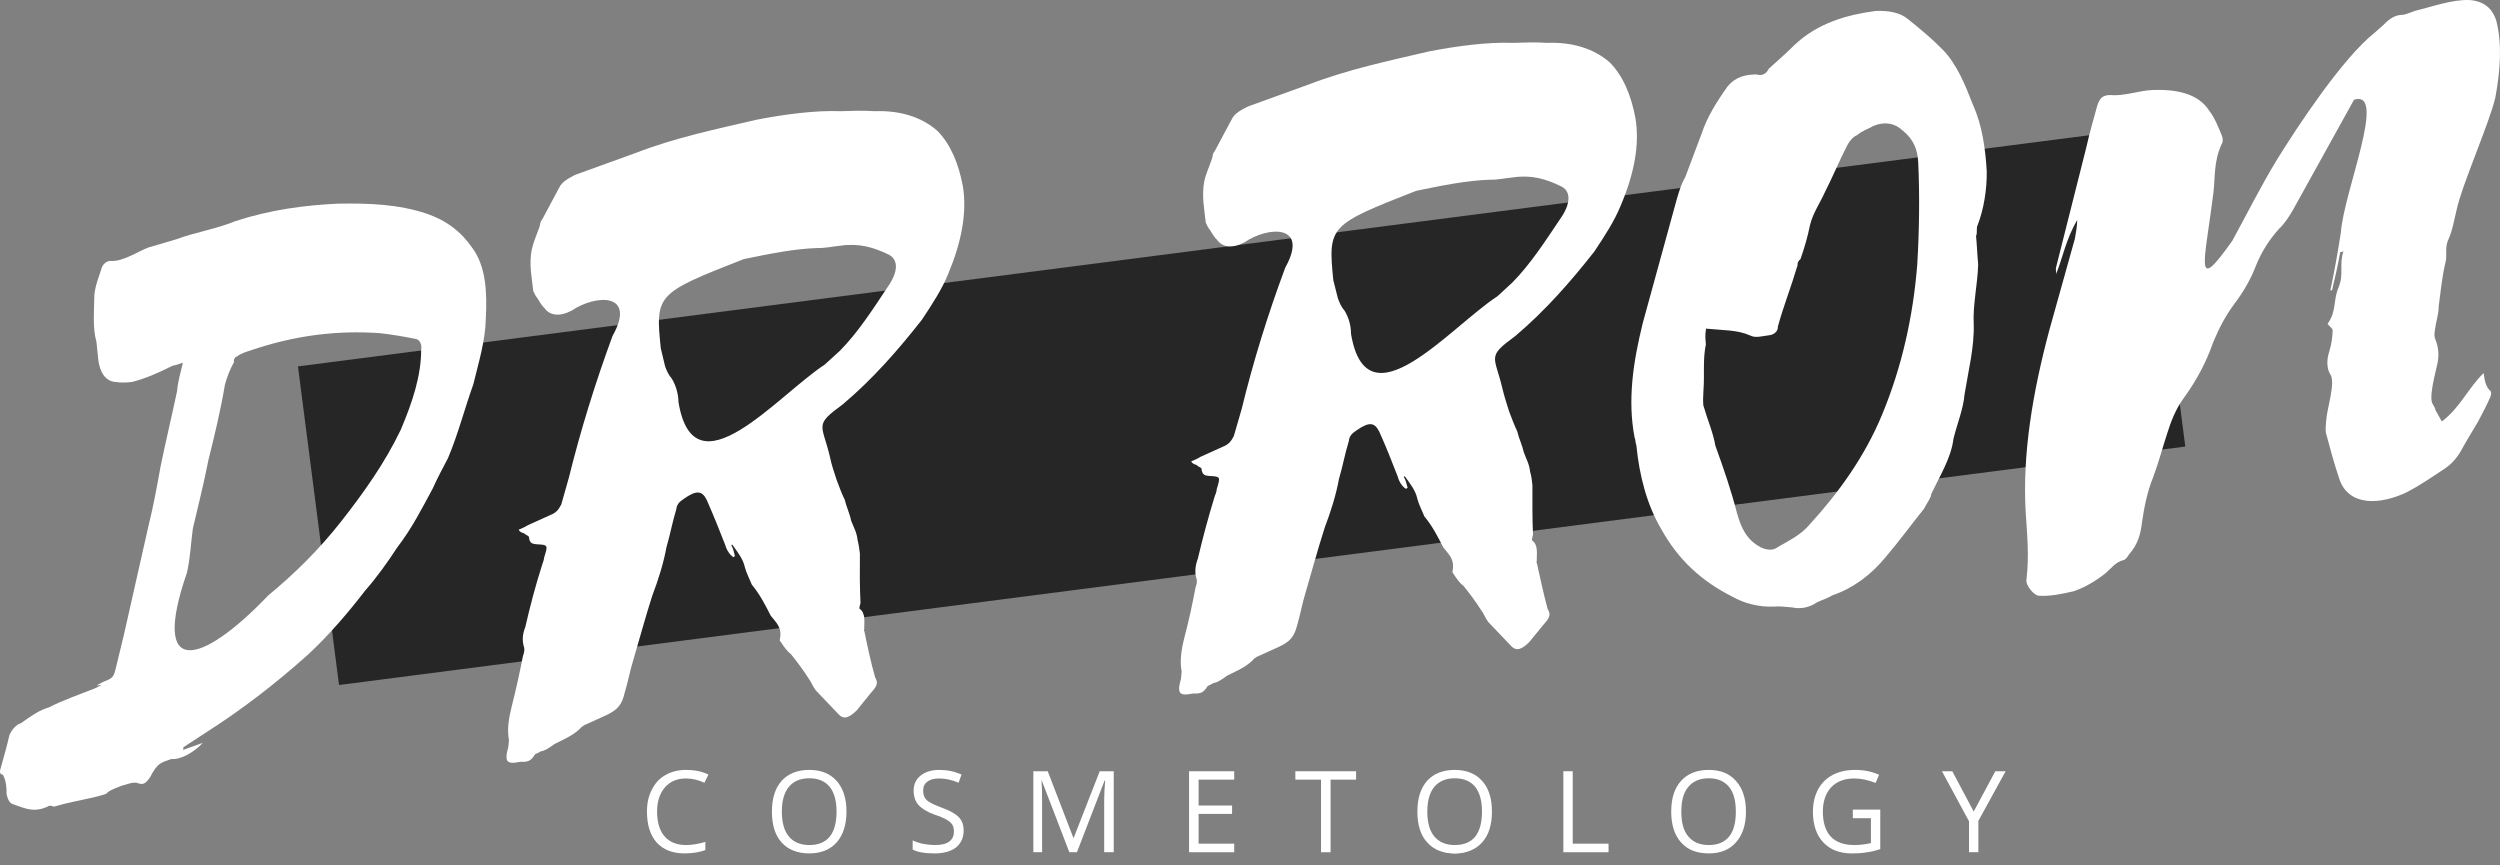 <svg width="130" height="45" viewBox="0 0 130 45" fill="none" xmlns="http://www.w3.org/2000/svg">
<rect x="0" y="0" width="130" height="45" fill="#808080" stroke="none"/>
<path d="M15.494 19.052L111.499 6.663L113.635 23.221L17.629 35.62L15.494 19.052Z" fill="#262626"/>
<path d="M9.501 39.002C9.542 38.952 9.542 38.952 9.532 38.861L10.676 38.112C12.538 36.928 14.299 35.581 16.07 33.992C17.143 32.98 18.075 31.897 18.986 30.713C19.593 30.024 20.15 29.245 20.656 28.466C21.415 27.484 21.941 26.441 22.508 25.389C22.761 24.822 23.024 24.346 23.297 23.82C23.834 22.544 24.158 21.249 24.613 19.983C24.897 18.82 25.241 17.706 25.261 16.573C25.342 15.165 25.251 13.819 24.563 12.898C23.986 12.048 23.196 11.451 22.174 11.107C20.727 10.621 19.178 10.56 17.558 10.591C15.848 10.671 14.066 10.904 12.234 11.501C11.232 11.916 10.169 12.068 9.167 12.443L7.72 12.868C7.113 13.101 6.354 13.637 5.716 13.566C5.534 13.586 5.321 13.738 5.26 14.022C5.129 14.437 4.947 14.862 4.906 15.358C4.896 16.137 4.805 17.048 5.017 17.787L5.109 18.688C5.179 19.305 5.453 19.822 5.999 19.862C6.323 19.913 6.586 19.892 6.86 19.862C7.518 19.7 8.206 19.407 8.985 19.012C9.157 18.992 9.289 18.931 9.512 18.86C9.38 19.417 9.248 19.842 9.208 20.338C8.935 21.633 8.621 22.929 8.348 24.265C8.175 25.237 7.973 26.34 7.72 27.352L6.445 33L6.03 34.711C5.908 35.217 5.868 35.267 5.382 35.45C4.441 35.915 5.918 35.349 4.886 35.814C4.096 36.128 3.317 36.391 2.538 36.786C2.062 36.917 1.596 37.241 1.09 37.606C0.827 37.676 0.584 37.98 0.483 38.253C0.361 38.81 0.189 39.377 0.027 39.974C-0.013 40.065 -0.033 40.298 0.149 40.278C0.311 40.581 0.351 40.936 0.341 41.3C0.422 41.604 0.483 41.776 0.756 41.847C1.272 42.019 1.748 42.282 2.487 41.938C2.527 41.887 2.659 41.877 2.801 41.948C3.459 41.745 4.127 41.634 4.825 41.472C6.151 41.148 4.997 41.361 6.303 40.865C6.607 40.794 6.951 40.622 7.194 40.733C7.477 40.834 7.599 40.693 7.791 40.44C8.206 39.63 8.388 39.66 8.914 39.468C9.37 39.519 10.099 39.124 10.544 38.628L9.501 39.002ZM13.955 30.956C10.453 34.62 7.811 35.298 9.724 29.771C9.906 28.941 9.927 28.213 10.028 27.484C10.311 26.279 10.605 25.115 10.838 23.921C11.161 22.625 11.475 21.33 11.698 19.994C11.799 19.619 11.981 19.154 12.174 18.82C12.113 18.728 12.234 18.536 12.325 18.536C12.528 18.374 12.791 18.303 12.963 18.243C15.413 17.402 17.599 17.18 19.735 17.322C20.372 17.392 21.02 17.504 21.617 17.625C21.799 17.645 21.961 17.898 21.901 18.182C21.901 19.538 21.455 20.895 20.838 22.352C20.018 24.063 18.915 25.621 17.72 27.14C16.597 28.567 15.332 29.822 13.955 30.956Z" fill="white"/>
<path d="M38.025 28.354C38.025 28.354 38.075 28.344 38.065 28.303C38.328 28.678 38.642 29.052 38.733 29.498C38.814 29.801 38.976 30.105 39.098 30.409C39.513 30.904 39.796 31.461 40.079 32.018C40.383 32.403 40.677 32.635 40.555 33.233C40.525 33.374 40.616 33.364 40.626 33.415C40.788 33.668 40.94 33.87 41.142 34.032C41.446 34.407 41.76 34.832 42.033 35.257C42.185 35.459 42.256 35.682 42.418 35.895L43.632 37.17C43.875 37.413 44.138 37.342 44.553 36.937L45.272 36.046C45.636 35.652 45.667 35.51 45.505 35.216C45.282 34.427 45.11 33.627 44.948 32.828C44.897 32.787 44.938 32.787 44.938 32.747C44.938 32.332 45.029 31.876 44.685 31.643C44.685 31.593 44.715 31.451 44.746 31.36C44.705 30.51 44.705 29.649 44.715 28.789C44.685 28.566 44.654 28.303 44.594 28.081C44.553 27.676 44.391 27.423 44.26 27.078C44.179 26.684 44.007 26.34 43.926 25.985C43.754 25.641 43.632 25.287 43.501 24.943C43.369 24.548 43.237 24.153 43.157 23.759C42.752 22.038 42.306 22.129 43.825 21.026C45.404 19.69 46.699 18.202 47.934 16.633C48.48 15.813 48.987 15.034 49.31 14.234C49.999 12.584 50.292 11.066 50.07 9.689C49.857 8.535 49.432 7.493 48.734 6.794C47.894 6.066 46.77 5.732 45.464 5.782C44.918 5.742 44.29 5.762 43.703 5.782C42.387 5.732 40.788 5.944 39.33 6.228C37.255 6.713 35.13 7.149 33.045 7.958L29.907 9.092C29.613 9.254 29.229 9.426 29.077 9.76L28.206 11.39C28.085 11.531 28.095 11.623 28.065 11.764C27.923 12.179 27.741 12.564 27.65 12.979C27.498 13.758 27.66 14.467 27.731 15.135C27.791 15.266 27.852 15.398 27.953 15.519C28.055 15.691 28.176 15.904 28.318 16.026C28.581 16.4 29.087 16.491 29.735 16.147C31 15.297 33.116 15.216 31.85 17.473C30.939 19.953 30.19 22.382 29.583 24.831L29.188 26.228C29.037 26.522 28.915 26.663 28.611 26.785L27.447 27.311C27.275 27.423 27.103 27.483 26.972 27.544C27.032 27.676 27.164 27.706 27.265 27.736C27.316 27.817 27.498 27.848 27.508 27.939C27.538 28.253 27.68 28.283 27.913 28.303C28.5 28.334 28.5 28.334 28.298 28.981C28.298 29.073 28.227 29.265 28.196 29.356C27.852 30.429 27.559 31.542 27.316 32.605C27.164 32.99 27.154 33.303 27.235 33.607C27.296 33.739 27.265 33.921 27.194 34.113C27.012 35.034 26.83 35.864 26.607 36.745C26.445 37.393 26.364 37.939 26.466 38.476C26.445 38.658 26.455 38.84 26.385 39.022C26.263 39.538 26.364 39.7 26.769 39.66C26.951 39.64 27.083 39.589 27.215 39.619C27.437 39.599 27.619 39.579 27.812 39.235C27.852 39.194 28.065 39.123 28.105 39.073C28.328 39.053 28.632 38.84 28.834 38.688C29.401 38.405 29.877 38.212 30.282 37.767C30.322 37.767 30.322 37.767 30.363 37.717L31.526 37.19C32.134 36.897 32.336 36.654 32.488 36.006C32.66 35.449 32.741 34.943 32.913 34.386C33.247 33.263 33.541 32.15 33.915 30.985C34.239 30.135 34.512 29.255 34.654 28.465C34.857 27.767 34.968 27.129 35.17 26.471C35.191 26.248 35.312 26.097 35.565 25.935C36.243 25.459 36.517 25.53 36.749 25.995C37.093 26.775 37.407 27.554 37.711 28.334C37.782 28.597 37.944 28.85 38.136 28.971C38.176 28.971 38.176 28.921 38.217 28.921C38.156 28.698 38.136 28.516 38.025 28.354ZM42.883 18.961C40.434 20.56 36.091 25.793 35.282 20.914C35.272 20.459 35.14 20.024 34.927 19.679C34.776 19.517 34.654 19.254 34.583 19.042L34.361 18.111C34.067 15.297 34.158 15.246 38.672 13.475C39.998 13.201 41.274 12.938 42.498 12.898C42.903 12.908 43.298 12.817 43.703 12.776C44.675 12.635 45.424 12.867 46.132 13.201C46.75 13.454 46.73 14.133 46.132 14.963C45.393 16.076 44.614 17.291 43.673 18.242L42.883 18.961Z" fill="white"/>
<path d="M85 22.757C85.061 22.889 85.031 23.02 85.091 23.152C85.243 24.721 85.638 26.259 86.397 27.535C87.278 29.113 88.472 30.217 90.102 31.037C90.719 31.381 91.458 31.573 92.227 31.543C92.541 31.512 92.855 31.563 93.179 31.583C93.594 31.674 94.039 31.624 94.505 31.31C94.768 31.189 95.021 31.118 95.284 30.956C96.418 30.571 97.329 29.842 98.017 29.012C98.786 28.111 99.373 27.292 100.051 26.451C100.163 26.209 100.406 25.915 100.426 25.692C100.871 24.741 101.458 23.82 101.58 22.818C101.772 22.028 102.096 21.269 102.157 20.5C102.349 19.305 102.673 18.05 102.633 16.836C102.582 15.854 102.835 14.791 102.865 13.749C102.815 13.253 102.805 12.757 102.754 12.271C102.835 12.129 102.754 11.856 102.835 11.714C103.159 10.874 103.321 9.862 103.311 8.91C103.24 7.706 103.068 6.501 102.602 5.469C102.177 4.376 101.752 3.343 101.043 2.604C100.436 1.987 99.849 1.501 99.201 0.985C98.817 0.661 98.209 0.54 97.541 0.57C96.064 0.762 94.525 1.187 93.3 2.351C92.845 2.807 92.43 3.161 91.974 3.576C91.863 3.809 91.66 3.971 91.326 3.87C90.79 3.88 90.254 3.971 89.818 4.517C89.262 5.297 88.755 6.117 88.482 6.957L87.632 9.214C87.399 9.599 87.237 10.196 87.106 10.671L85.425 16.795C84.919 18.84 84.626 20.814 85 22.757ZM88.715 17.089C89.626 17.18 90.345 17.149 91.003 17.443C91.296 17.595 91.64 17.473 91.995 17.433C92.217 17.413 92.47 17.251 92.45 16.977C92.743 15.915 93.138 14.923 93.472 13.799C93.462 13.668 93.503 13.576 93.624 13.475C93.837 12.868 93.999 12.311 94.12 11.704C94.282 11.056 94.636 10.57 94.889 10.004C95.304 9.194 95.628 8.394 96.043 7.584C96.195 7.291 96.397 7.088 96.57 7.028C96.863 6.775 97.167 6.704 97.43 6.542C98.037 6.299 98.543 6.42 98.938 6.785C99.485 7.23 99.718 7.746 99.748 8.465C99.829 10.176 99.799 12.068 99.697 13.759C99.485 16.441 98.898 19.073 97.885 21.522C96.975 23.739 95.598 25.642 94.049 27.332C93.604 27.838 93.007 28.122 92.45 28.445C92.197 28.658 91.833 28.597 91.549 28.456C90.831 28.071 90.547 27.474 90.324 26.684C90.031 25.541 89.646 24.407 89.201 23.182C89.079 22.474 88.786 21.826 88.573 21.077C88.533 20.591 88.614 20.125 88.604 19.589C88.604 19.093 88.584 18.506 88.705 17.909C88.685 17.686 88.654 17.413 88.715 17.089Z" fill="white"/>
<path d="M106.914 13.91C106.883 14.042 106.944 14.174 106.914 14.265C107.268 13.374 107.44 12.412 108.017 11.441C108.007 11.765 107.956 12.088 107.896 12.402L106.57 17.149C105.689 20.439 105.163 23.617 105.335 26.623C105.406 27.747 105.527 28.901 105.375 30.136C105.325 30.46 105.78 30.956 106.003 30.976C106.549 31.016 107.167 30.905 107.835 30.743C108.402 30.551 108.958 30.227 109.495 29.802C109.788 29.549 110.021 29.215 110.426 29.123C110.507 29.113 110.628 28.972 110.709 28.83C111.195 28.283 111.317 27.727 111.388 27.13C111.499 26.401 111.641 25.611 111.965 24.812C112.248 24.063 112.44 23.314 112.683 22.575C112.886 21.917 113.139 21.259 113.574 20.672C114.242 19.751 114.738 18.799 115.082 17.807C115.376 17.099 115.71 16.441 116.185 15.803C116.671 15.165 117.046 14.498 117.299 13.84C117.582 13.131 117.967 12.504 118.503 11.906C118.827 11.603 119.06 11.218 119.252 10.884L122.41 5.185C124.161 4.639 121.864 9.983 121.722 12.119C121.56 13.131 121.388 14.143 121.175 15.105L121.266 15.095C121.418 14.447 121.58 13.759 121.692 13.111C121.783 13.101 121.823 13.101 121.864 13.05C121.621 13.759 121.894 14.224 121.611 14.933C121.317 15.591 121.509 16.198 121.034 16.836C121.145 17.008 121.327 17.079 121.297 17.22C121.287 17.534 121.236 17.898 121.135 18.232C120.963 18.738 121.003 19.184 121.165 19.447C121.479 19.862 120.993 21.269 120.963 21.856C120.943 22.089 120.922 22.311 120.943 22.494C121.155 23.283 121.378 24.113 121.631 24.862C122.096 26.35 123.767 26.269 125.184 25.581C125.821 25.247 126.459 24.812 127.097 24.387C127.431 24.174 127.714 23.87 127.947 23.486C128.251 22.919 128.564 22.433 128.868 21.907C129.101 21.471 129.323 21.046 129.506 20.621C129.546 20.53 129.566 20.348 129.475 20.307C129.273 20.105 129.192 19.791 129.151 19.396C128.332 20.196 127.937 21.188 126.975 21.917L126.641 21.32C126.631 21.229 126.58 21.148 126.53 21.056C126.267 20.773 126.601 19.569 126.722 19.012C126.854 18.496 126.803 18.05 126.631 17.625C126.57 17.494 126.591 17.311 126.621 17.119C126.672 16.714 126.813 16.34 126.813 15.925C126.914 15.196 126.975 14.427 127.167 13.637C127.259 13.263 127.137 12.918 127.279 12.544C127.542 11.977 127.613 11.421 127.744 10.914C128.018 9.619 129.485 6.309 129.759 5.064C130.022 3.637 130.113 2.27 129.809 1.086C129.607 0.428 129.161 0.064 128.433 0.003C127.522 -0.037 126.52 0.337 125.558 0.57C125.376 0.631 125.123 0.752 124.941 0.772C124.576 0.762 124.242 0.975 123.959 1.278L123.503 1.683C121.833 2.989 119.445 6.613 118.402 8.303C117.552 9.7 116.843 11.127 116.084 12.514C114.029 15.429 114.657 13.607 115.102 9.993C115.193 9.173 115.112 8.414 115.517 7.513C115.639 7.321 115.568 7.109 115.507 6.977C115.325 6.542 115.153 6.106 114.89 5.772C114.303 4.841 113.149 4.639 111.934 4.679C111.216 4.71 110.436 5.013 109.748 4.942C109.343 4.942 109.171 5.094 109.039 5.56C108.847 6.258 108.645 6.957 108.493 7.645L106.914 13.91Z" fill="white"/>
<path d="M72.996 24.801C72.996 24.801 73.046 24.791 73.036 24.75C73.309 25.125 73.613 25.5 73.704 25.945C73.785 26.248 73.947 26.552 74.069 26.856C74.484 27.352 74.767 27.909 75.05 28.465C75.354 28.85 75.648 29.083 75.536 29.68C75.506 29.822 75.587 29.811 75.597 29.862C75.759 30.115 75.911 30.328 76.113 30.48C76.417 30.854 76.731 31.279 77.004 31.704C77.166 31.907 77.227 32.129 77.388 32.342L78.603 33.617C78.856 33.86 79.119 33.789 79.524 33.384L80.253 32.494C80.607 32.099 80.648 31.957 80.476 31.664C80.263 30.874 80.091 30.075 79.919 29.285C79.868 29.245 79.909 29.235 79.909 29.194C79.909 28.789 80 28.323 79.656 28.091C79.656 28.04 79.686 27.909 79.716 27.807C79.676 26.957 79.686 26.097 79.686 25.236C79.666 25.014 79.636 24.75 79.565 24.528C79.524 24.123 79.362 23.87 79.241 23.526C79.15 23.131 78.978 22.787 78.897 22.433C78.735 22.088 78.603 21.734 78.472 21.39C78.35 20.995 78.219 20.601 78.127 20.206C77.722 18.485 77.287 18.576 78.796 17.473C80.374 16.137 81.67 14.649 82.905 13.08C83.451 12.26 83.958 11.481 84.281 10.681C84.98 9.031 85.273 7.513 85.041 6.136C84.828 4.983 84.403 3.94 83.704 3.242C82.864 2.513 81.741 2.179 80.435 2.229C79.889 2.189 79.261 2.209 78.674 2.229C77.368 2.179 75.759 2.391 74.301 2.675C72.226 3.161 70.101 3.606 68.016 4.406L64.888 5.539C64.584 5.701 64.2 5.873 64.048 6.207L63.178 7.837C63.056 7.979 63.066 8.07 63.036 8.211C62.904 8.626 62.712 9.011 62.621 9.426C62.479 10.205 62.631 10.914 62.702 11.582C62.763 11.714 62.823 11.845 62.924 11.967C63.036 12.139 63.147 12.351 63.289 12.473C63.562 12.857 64.068 12.938 64.706 12.604C65.971 11.744 68.087 11.663 66.832 13.92C65.91 16.4 65.161 18.829 64.564 21.279L64.159 22.675C64.007 22.969 63.886 23.111 63.582 23.232L62.418 23.759C62.246 23.87 62.074 23.931 61.943 23.991C62.003 24.123 62.145 24.153 62.236 24.184C62.287 24.275 62.479 24.295 62.479 24.386C62.52 24.7 62.651 24.73 62.884 24.75C63.471 24.781 63.471 24.781 63.269 25.439C63.279 25.52 63.208 25.712 63.167 25.803C62.833 26.876 62.54 27.989 62.287 29.052C62.145 29.437 62.125 29.751 62.206 30.054C62.267 30.186 62.236 30.368 62.165 30.56C61.993 31.482 61.811 32.312 61.578 33.192C61.416 33.84 61.345 34.397 61.447 34.923C61.416 35.105 61.437 35.287 61.366 35.469C61.234 35.986 61.345 36.148 61.74 36.107C61.922 36.097 62.054 36.036 62.196 36.067C62.418 36.047 62.59 36.026 62.783 35.692C62.823 35.642 63.046 35.571 63.086 35.52C63.309 35.5 63.603 35.287 63.805 35.136C64.372 34.852 64.848 34.67 65.252 34.214C65.293 34.214 65.293 34.214 65.333 34.164L66.497 33.638C67.105 33.354 67.307 33.101 67.469 32.453C67.631 31.896 67.712 31.39 67.884 30.834C68.218 29.71 68.512 28.597 68.886 27.433C69.21 26.582 69.483 25.702 69.625 24.912C69.828 24.224 69.939 23.576 70.141 22.929C70.162 22.696 70.283 22.544 70.536 22.382C71.214 21.906 71.487 21.977 71.72 22.443C72.075 23.222 72.378 24.002 72.682 24.781C72.753 25.054 72.915 25.297 73.107 25.419C73.158 25.419 73.147 25.368 73.198 25.368C73.127 25.145 73.107 24.973 72.996 24.801ZM77.864 15.408C75.405 17.007 71.073 22.24 70.253 17.362C70.253 16.906 70.121 16.471 69.898 16.127C69.746 15.965 69.635 15.702 69.564 15.489L69.332 14.568C69.048 11.744 69.129 11.693 73.643 9.922C74.969 9.649 76.255 9.386 77.469 9.345C77.874 9.355 78.269 9.264 78.674 9.224C79.656 9.082 80.395 9.315 81.113 9.659C81.721 9.902 81.7 10.59 81.113 11.41C80.364 12.523 79.585 13.738 78.644 14.689L77.864 15.408Z" fill="white"/>
<path d="M35.666 40.48C35.211 40.48 34.847 40.632 34.573 40.946C34.31 41.25 34.168 41.675 34.168 42.201C34.168 42.758 34.3 43.193 34.553 43.487C34.816 43.79 35.191 43.942 35.666 43.942C35.96 43.942 36.294 43.892 36.679 43.78V44.205C36.375 44.317 36.021 44.377 35.596 44.377C34.968 44.377 34.492 44.185 34.148 43.811C33.814 43.436 33.642 42.9 33.642 42.201C33.642 41.766 33.723 41.392 33.895 41.068C34.057 40.734 34.29 40.48 34.593 40.308C34.907 40.126 35.262 40.035 35.677 40.035C36.122 40.035 36.507 40.116 36.841 40.278L36.628 40.703C36.304 40.551 35.99 40.48 35.666 40.48Z" fill="white"/>
<path d="M44.017 42.201C44.017 42.879 43.845 43.416 43.511 43.8C43.167 44.185 42.691 44.377 42.084 44.377C41.466 44.377 40.98 44.185 40.636 43.8C40.302 43.426 40.14 42.889 40.14 42.201C40.14 41.513 40.312 40.977 40.646 40.602C40.99 40.227 41.466 40.035 42.084 40.035C42.691 40.035 43.167 40.227 43.511 40.612C43.845 40.997 44.017 41.523 44.017 42.201ZM40.656 42.201C40.656 42.778 40.778 43.203 41.021 43.497C41.264 43.79 41.618 43.942 42.084 43.942C42.549 43.942 42.903 43.8 43.146 43.507C43.379 43.213 43.501 42.778 43.501 42.201C43.501 41.645 43.379 41.209 43.146 40.916C42.903 40.622 42.549 40.47 42.084 40.47C41.618 40.47 41.264 40.622 41.021 40.916C40.778 41.209 40.656 41.645 40.656 42.201Z" fill="white"/>
<path d="M50.11 43.193C50.11 43.568 49.968 43.861 49.705 44.074C49.432 44.276 49.067 44.377 48.602 44.377C48.106 44.377 47.721 44.317 47.458 44.175V43.699C47.62 43.78 47.812 43.841 48.015 43.882C48.217 43.922 48.43 43.942 48.632 43.942C48.956 43.942 49.199 43.882 49.361 43.76C49.523 43.639 49.604 43.467 49.604 43.244C49.604 43.092 49.574 42.981 49.523 42.889C49.462 42.788 49.361 42.707 49.229 42.626C49.088 42.545 48.885 42.454 48.602 42.363C48.207 42.221 47.934 42.049 47.762 41.857C47.59 41.665 47.509 41.412 47.509 41.108C47.509 40.784 47.63 40.521 47.873 40.329C48.116 40.136 48.44 40.035 48.845 40.035C49.26 40.035 49.644 40.116 49.999 40.278L49.847 40.703C49.503 40.551 49.158 40.48 48.835 40.48C48.571 40.48 48.369 40.531 48.217 40.653C48.075 40.754 48.005 40.906 48.005 41.108C48.005 41.26 48.035 41.381 48.086 41.472C48.136 41.564 48.227 41.655 48.359 41.725C48.49 41.806 48.683 41.888 48.946 41.989C49.381 42.141 49.685 42.313 49.857 42.495C50.029 42.667 50.11 42.9 50.11 43.193Z" fill="white"/>
<path d="M55.606 44.316L54.169 40.581H54.159C54.179 40.875 54.189 41.229 54.189 41.634V44.316H53.734V40.105H54.483L55.819 43.577H55.829L57.185 40.105H57.914V44.316H57.418V41.603C57.418 41.29 57.438 40.956 57.469 40.591H57.438L56.001 44.316H55.606Z" fill="white"/>
<path d="M64.179 44.316H61.831V40.105H64.179V40.541H62.327V41.887H64.068V42.322H62.327V43.871H64.179V44.316Z" fill="white"/>
<path d="M69.19 44.316H68.694V40.541H67.358V40.105H70.516V40.541H69.19V44.316Z" fill="white"/>
<path d="M76.194 44.316C76.032 44.357 75.85 44.377 75.647 44.377C75.455 44.377 75.263 44.357 75.091 44.316H76.194Z" fill="white"/>
<path d="M81.295 44.316V40.105H81.781V43.871H83.644V44.316H81.295Z" fill="white"/>
<path d="M96.347 42.1H97.774V44.155C97.562 44.226 97.329 44.286 97.096 44.317C96.873 44.357 96.6 44.377 96.296 44.377C95.659 44.377 95.163 44.185 94.808 43.8C94.454 43.426 94.272 42.889 94.272 42.201C94.272 41.766 94.363 41.392 94.535 41.057C94.707 40.734 94.96 40.48 95.294 40.298C95.628 40.126 96.013 40.035 96.458 40.035C96.914 40.035 97.329 40.116 97.713 40.288L97.531 40.713C97.147 40.562 96.782 40.48 96.428 40.48C95.912 40.48 95.517 40.632 95.223 40.936C94.94 41.24 94.788 41.665 94.788 42.201C94.788 42.778 94.93 43.213 95.203 43.507C95.487 43.8 95.891 43.942 96.428 43.942C96.732 43.942 97.015 43.902 97.288 43.841V42.545H96.347V42.1Z" fill="white"/>
<path d="M102.632 42.201L103.756 40.105H104.292L102.875 42.687V44.316H102.389V42.707L100.982 40.105H101.519L102.632 42.201Z" fill="white"/>
<path d="M77.581 42.201C77.581 42.879 77.419 43.416 77.075 43.8C76.731 44.185 76.255 44.377 75.647 44.377C75.03 44.377 74.544 44.185 74.21 43.8C73.866 43.426 73.704 42.889 73.704 42.201C73.704 41.513 73.876 40.977 74.21 40.602C74.554 40.227 75.03 40.035 75.647 40.035C76.255 40.035 76.731 40.227 77.075 40.612C77.419 40.997 77.581 41.523 77.581 42.201ZM74.22 42.201C74.22 42.778 74.342 43.203 74.585 43.497C74.828 43.79 75.192 43.942 75.647 43.942C76.113 43.942 76.467 43.8 76.71 43.507C76.943 43.213 77.064 42.778 77.064 42.201C77.064 41.645 76.943 41.209 76.71 40.916C76.467 40.622 76.113 40.47 75.647 40.47C75.192 40.47 74.828 40.622 74.585 40.916C74.342 41.209 74.22 41.645 74.22 42.201Z" fill="white"/>
<path d="M90.79 42.201C90.79 42.879 90.618 43.416 90.273 43.8C89.939 44.185 89.464 44.377 88.856 44.377C88.229 44.377 87.743 44.185 87.409 43.8C87.075 43.426 86.903 42.889 86.903 42.201C86.903 41.513 87.075 40.977 87.419 40.602C87.753 40.227 88.239 40.035 88.856 40.035C89.464 40.035 89.939 40.227 90.273 40.612C90.618 40.997 90.79 41.523 90.79 42.201ZM87.429 42.201C87.429 42.778 87.54 43.203 87.794 43.497C88.037 43.79 88.391 43.942 88.856 43.942C89.322 43.942 89.666 43.8 89.909 43.507C90.152 43.213 90.263 42.778 90.263 42.201C90.263 41.645 90.152 41.209 89.909 40.916C89.666 40.622 89.322 40.47 88.856 40.47C88.391 40.47 88.037 40.622 87.794 40.916C87.54 41.209 87.429 41.645 87.429 42.201Z" fill="white"/>
</svg>
